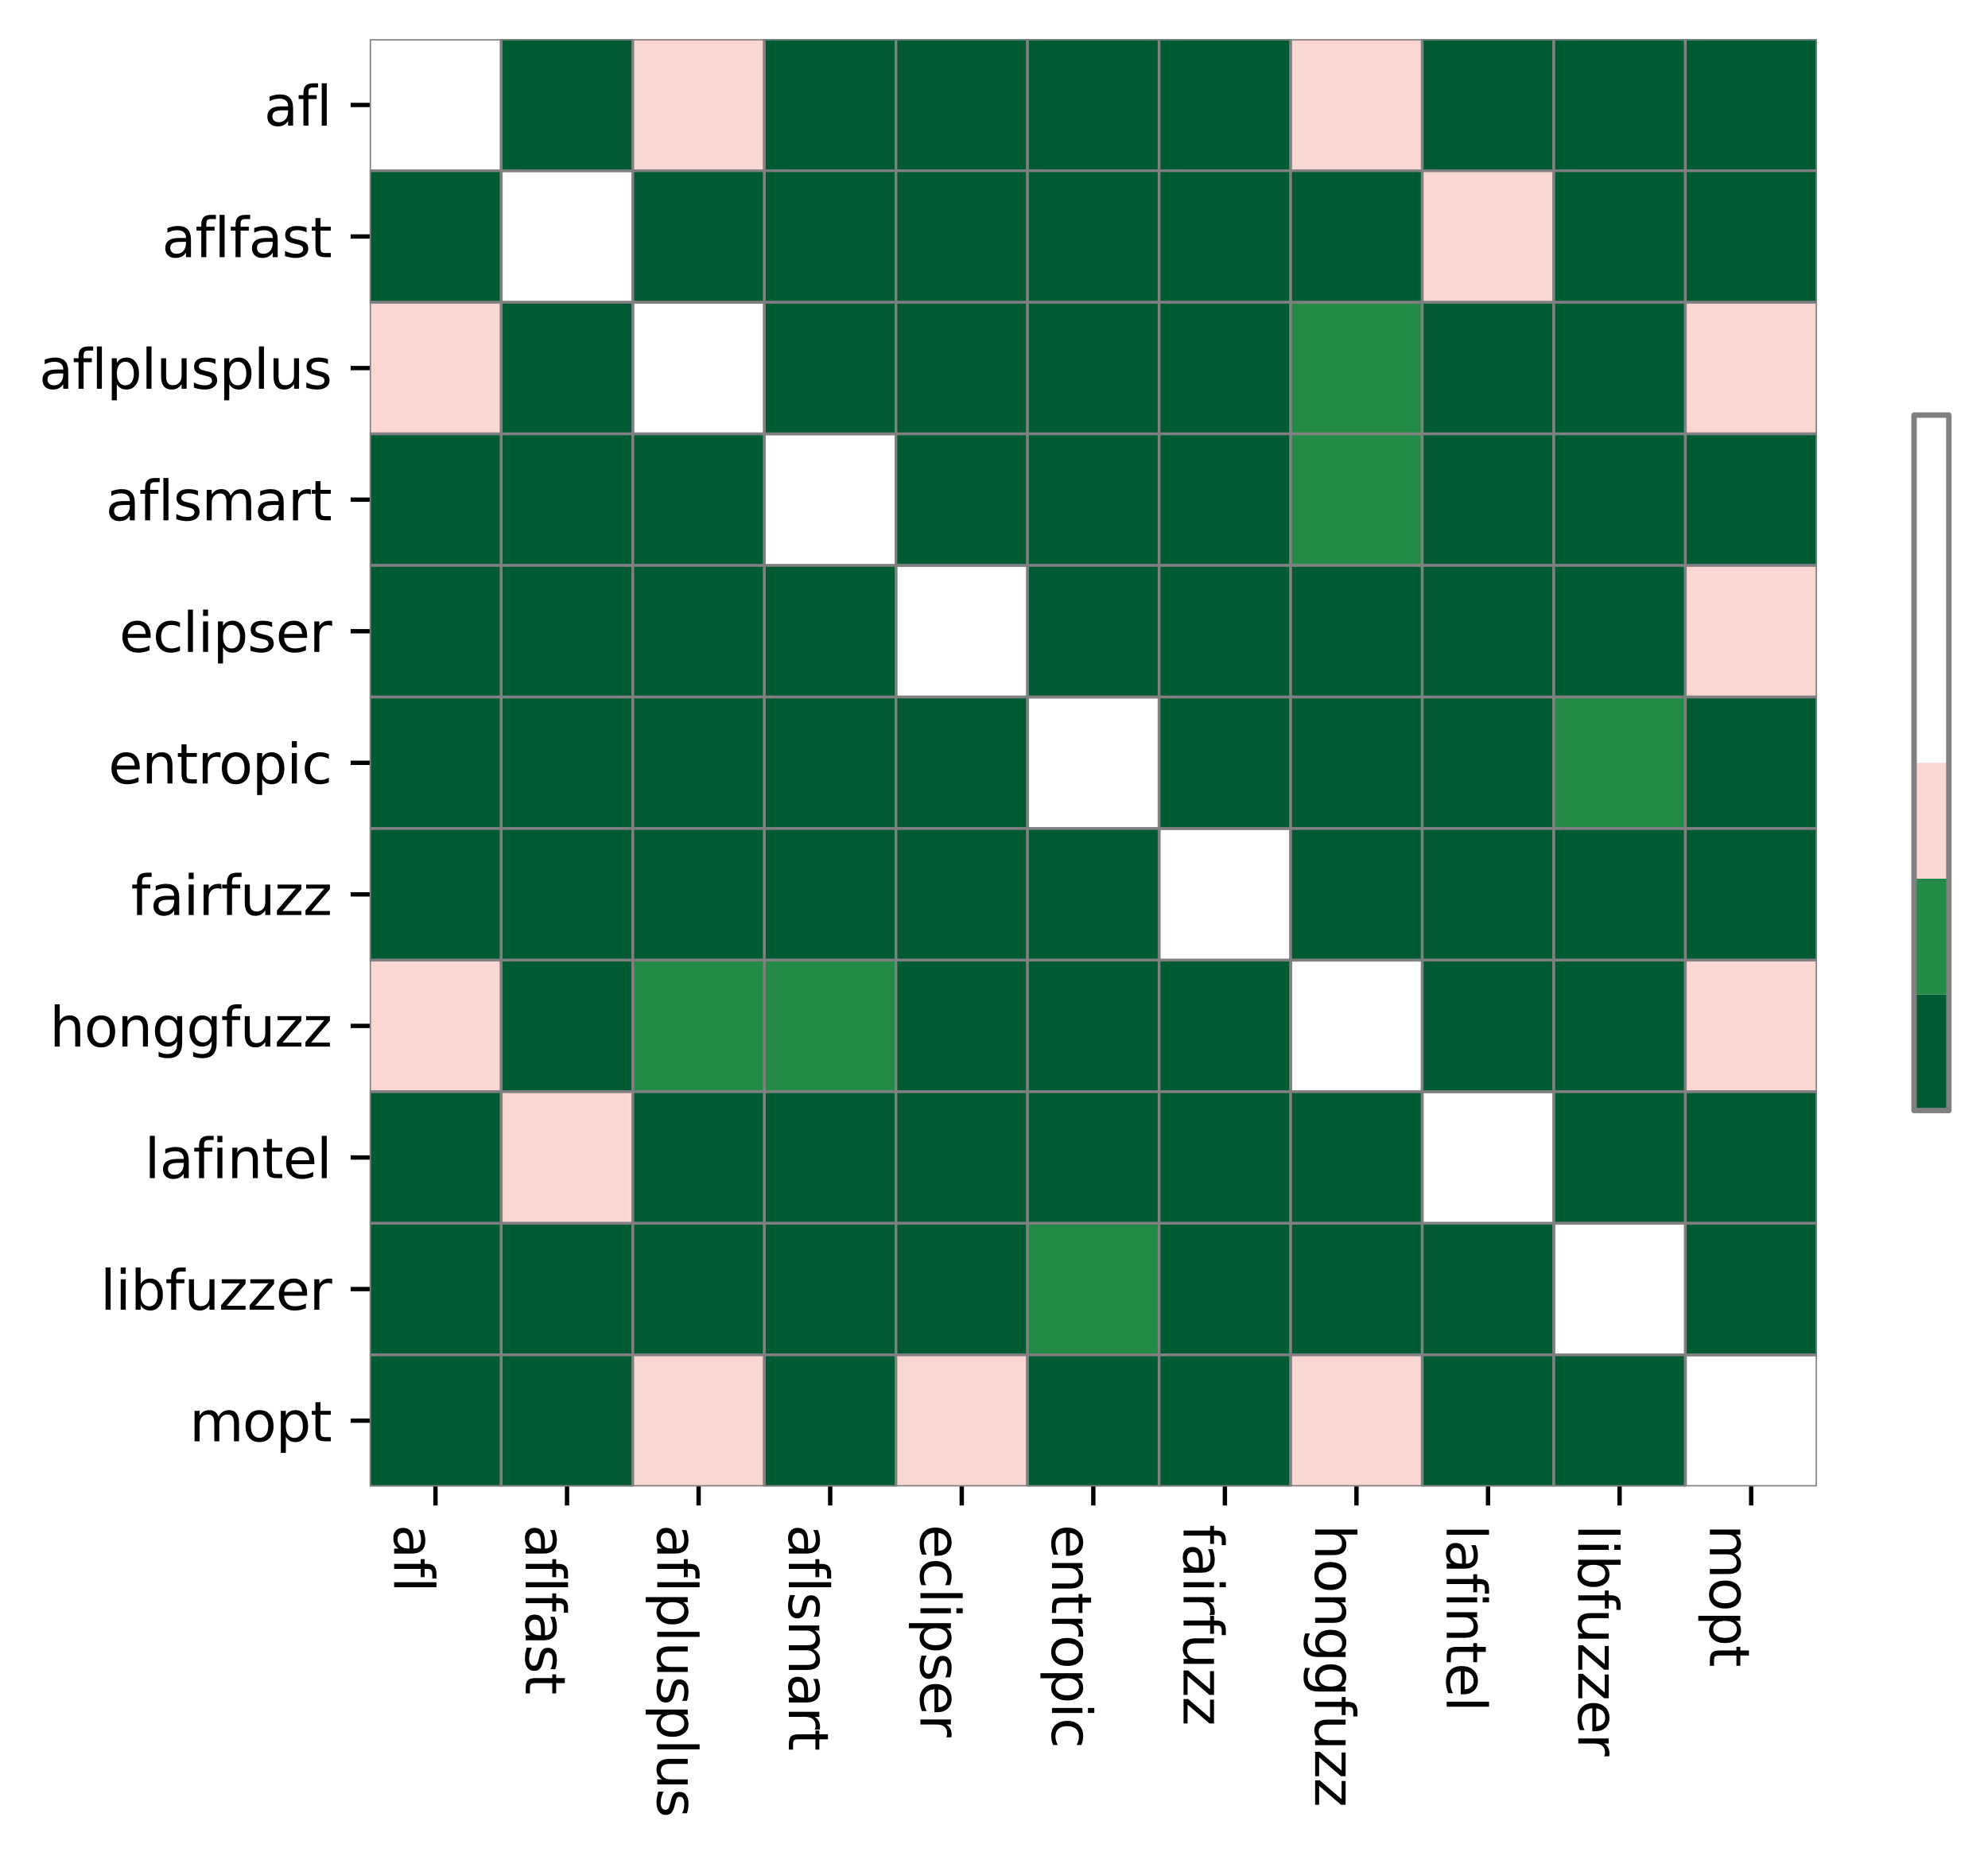 <?xml version="1.0" encoding="utf-8" standalone="no"?>
<!DOCTYPE svg PUBLIC "-//W3C//DTD SVG 1.1//EN"
  "http://www.w3.org/Graphics/SVG/1.1/DTD/svg11.dtd">
<svg xmlns:xlink="http://www.w3.org/1999/xlink" width="365.535pt" height="341.285pt" viewBox="0 0 365.535 341.285" xmlns="http://www.w3.org/2000/svg" version="1.1">
 <defs>
  <style type="text/css">*{stroke-linejoin: round; stroke-linecap: butt}</style>
 </defs>
 <g id="figure_1">
  <g id="patch_1">
   <path d="M 0 341.285 
L 365.535 341.285 
L 365.535 0 
L 0 0 
z
" style="fill: #ffffff"/>
  </g>
  <g id="axes_1">
   <g id="patch_2">
    <path d="M 67.973 273.312 
L 334.085 273.312 
L 334.085 7.2 
L 67.973 7.2 
z
" style="fill: #ffffff"/>
   </g>
   <g id="QuadMesh_1">
    <path d="M 67.973 7.2 
L 92.165 7.2 
L 92.165 31.392 
L 67.973 31.392 
L 67.973 7.2 
" clip-path="url(#pf3ea3425df)" style="fill: none; stroke: #808080; stroke-width: 0.5"/>
    <path d="M 92.165 7.2 
L 116.357 7.2 
L 116.357 31.392 
L 92.165 31.392 
L 92.165 7.2 
" clip-path="url(#pf3ea3425df)" style="fill: #005a32; stroke: #808080; stroke-width: 0.5"/>
    <path d="M 116.357 7.2 
L 140.549 7.2 
L 140.549 31.392 
L 116.357 31.392 
L 116.357 7.2 
" clip-path="url(#pf3ea3425df)" style="fill: #fbd7d4; stroke: #808080; stroke-width: 0.5"/>
    <path d="M 140.549 7.2 
L 164.741 7.2 
L 164.741 31.392 
L 140.549 31.392 
L 140.549 7.2 
" clip-path="url(#pf3ea3425df)" style="fill: #005a32; stroke: #808080; stroke-width: 0.5"/>
    <path d="M 164.741 7.2 
L 188.933 7.2 
L 188.933 31.392 
L 164.741 31.392 
L 164.741 7.2 
" clip-path="url(#pf3ea3425df)" style="fill: #005a32; stroke: #808080; stroke-width: 0.5"/>
    <path d="M 188.933 7.2 
L 213.125 7.2 
L 213.125 31.392 
L 188.933 31.392 
L 188.933 7.2 
" clip-path="url(#pf3ea3425df)" style="fill: #005a32; stroke: #808080; stroke-width: 0.5"/>
    <path d="M 213.125 7.2 
L 237.317 7.2 
L 237.317 31.392 
L 213.125 31.392 
L 213.125 7.2 
" clip-path="url(#pf3ea3425df)" style="fill: #005a32; stroke: #808080; stroke-width: 0.5"/>
    <path d="M 237.317 7.2 
L 261.509 7.2 
L 261.509 31.392 
L 237.317 31.392 
L 237.317 7.2 
" clip-path="url(#pf3ea3425df)" style="fill: #fbd7d4; stroke: #808080; stroke-width: 0.5"/>
    <path d="M 261.509 7.2 
L 285.701 7.2 
L 285.701 31.392 
L 261.509 31.392 
L 261.509 7.2 
" clip-path="url(#pf3ea3425df)" style="fill: #005a32; stroke: #808080; stroke-width: 0.5"/>
    <path d="M 285.701 7.2 
L 309.893 7.2 
L 309.893 31.392 
L 285.701 31.392 
L 285.701 7.2 
" clip-path="url(#pf3ea3425df)" style="fill: #005a32; stroke: #808080; stroke-width: 0.5"/>
    <path d="M 309.893 7.2 
L 334.085 7.2 
L 334.085 31.392 
L 309.893 31.392 
L 309.893 7.2 
" clip-path="url(#pf3ea3425df)" style="fill: #005a32; stroke: #808080; stroke-width: 0.5"/>
    <path d="M 67.973 31.392 
L 92.165 31.392 
L 92.165 55.584 
L 67.973 55.584 
L 67.973 31.392 
" clip-path="url(#pf3ea3425df)" style="fill: #005a32; stroke: #808080; stroke-width: 0.5"/>
    <path d="M 92.165 31.392 
L 116.357 31.392 
L 116.357 55.584 
L 92.165 55.584 
L 92.165 31.392 
" clip-path="url(#pf3ea3425df)" style="fill: none; stroke: #808080; stroke-width: 0.5"/>
    <path d="M 116.357 31.392 
L 140.549 31.392 
L 140.549 55.584 
L 116.357 55.584 
L 116.357 31.392 
" clip-path="url(#pf3ea3425df)" style="fill: #005a32; stroke: #808080; stroke-width: 0.5"/>
    <path d="M 140.549 31.392 
L 164.741 31.392 
L 164.741 55.584 
L 140.549 55.584 
L 140.549 31.392 
" clip-path="url(#pf3ea3425df)" style="fill: #005a32; stroke: #808080; stroke-width: 0.5"/>
    <path d="M 164.741 31.392 
L 188.933 31.392 
L 188.933 55.584 
L 164.741 55.584 
L 164.741 31.392 
" clip-path="url(#pf3ea3425df)" style="fill: #005a32; stroke: #808080; stroke-width: 0.5"/>
    <path d="M 188.933 31.392 
L 213.125 31.392 
L 213.125 55.584 
L 188.933 55.584 
L 188.933 31.392 
" clip-path="url(#pf3ea3425df)" style="fill: #005a32; stroke: #808080; stroke-width: 0.5"/>
    <path d="M 213.125 31.392 
L 237.317 31.392 
L 237.317 55.584 
L 213.125 55.584 
L 213.125 31.392 
" clip-path="url(#pf3ea3425df)" style="fill: #005a32; stroke: #808080; stroke-width: 0.5"/>
    <path d="M 237.317 31.392 
L 261.509 31.392 
L 261.509 55.584 
L 237.317 55.584 
L 237.317 31.392 
" clip-path="url(#pf3ea3425df)" style="fill: #005a32; stroke: #808080; stroke-width: 0.5"/>
    <path d="M 261.509 31.392 
L 285.701 31.392 
L 285.701 55.584 
L 261.509 55.584 
L 261.509 31.392 
" clip-path="url(#pf3ea3425df)" style="fill: #fbd7d4; stroke: #808080; stroke-width: 0.5"/>
    <path d="M 285.701 31.392 
L 309.893 31.392 
L 309.893 55.584 
L 285.701 55.584 
L 285.701 31.392 
" clip-path="url(#pf3ea3425df)" style="fill: #005a32; stroke: #808080; stroke-width: 0.5"/>
    <path d="M 309.893 31.392 
L 334.085 31.392 
L 334.085 55.584 
L 309.893 55.584 
L 309.893 31.392 
" clip-path="url(#pf3ea3425df)" style="fill: #005a32; stroke: #808080; stroke-width: 0.5"/>
    <path d="M 67.973 55.584 
L 92.165 55.584 
L 92.165 79.776 
L 67.973 79.776 
L 67.973 55.584 
" clip-path="url(#pf3ea3425df)" style="fill: #fbd7d4; stroke: #808080; stroke-width: 0.5"/>
    <path d="M 92.165 55.584 
L 116.357 55.584 
L 116.357 79.776 
L 92.165 79.776 
L 92.165 55.584 
" clip-path="url(#pf3ea3425df)" style="fill: #005a32; stroke: #808080; stroke-width: 0.5"/>
    <path d="M 116.357 55.584 
L 140.549 55.584 
L 140.549 79.776 
L 116.357 79.776 
L 116.357 55.584 
" clip-path="url(#pf3ea3425df)" style="fill: none; stroke: #808080; stroke-width: 0.5"/>
    <path d="M 140.549 55.584 
L 164.741 55.584 
L 164.741 79.776 
L 140.549 79.776 
L 140.549 55.584 
" clip-path="url(#pf3ea3425df)" style="fill: #005a32; stroke: #808080; stroke-width: 0.5"/>
    <path d="M 164.741 55.584 
L 188.933 55.584 
L 188.933 79.776 
L 164.741 79.776 
L 164.741 55.584 
" clip-path="url(#pf3ea3425df)" style="fill: #005a32; stroke: #808080; stroke-width: 0.5"/>
    <path d="M 188.933 55.584 
L 213.125 55.584 
L 213.125 79.776 
L 188.933 79.776 
L 188.933 55.584 
" clip-path="url(#pf3ea3425df)" style="fill: #005a32; stroke: #808080; stroke-width: 0.5"/>
    <path d="M 213.125 55.584 
L 237.317 55.584 
L 237.317 79.776 
L 213.125 79.776 
L 213.125 55.584 
" clip-path="url(#pf3ea3425df)" style="fill: #005a32; stroke: #808080; stroke-width: 0.5"/>
    <path d="M 237.317 55.584 
L 261.509 55.584 
L 261.509 79.776 
L 237.317 79.776 
L 237.317 55.584 
" clip-path="url(#pf3ea3425df)" style="fill: #238b45; stroke: #808080; stroke-width: 0.5"/>
    <path d="M 261.509 55.584 
L 285.701 55.584 
L 285.701 79.776 
L 261.509 79.776 
L 261.509 55.584 
" clip-path="url(#pf3ea3425df)" style="fill: #005a32; stroke: #808080; stroke-width: 0.5"/>
    <path d="M 285.701 55.584 
L 309.893 55.584 
L 309.893 79.776 
L 285.701 79.776 
L 285.701 55.584 
" clip-path="url(#pf3ea3425df)" style="fill: #005a32; stroke: #808080; stroke-width: 0.5"/>
    <path d="M 309.893 55.584 
L 334.085 55.584 
L 334.085 79.776 
L 309.893 79.776 
L 309.893 55.584 
" clip-path="url(#pf3ea3425df)" style="fill: #fbd7d4; stroke: #808080; stroke-width: 0.5"/>
    <path d="M 67.973 79.776 
L 92.165 79.776 
L 92.165 103.968 
L 67.973 103.968 
L 67.973 79.776 
" clip-path="url(#pf3ea3425df)" style="fill: #005a32; stroke: #808080; stroke-width: 0.5"/>
    <path d="M 92.165 79.776 
L 116.357 79.776 
L 116.357 103.968 
L 92.165 103.968 
L 92.165 79.776 
" clip-path="url(#pf3ea3425df)" style="fill: #005a32; stroke: #808080; stroke-width: 0.5"/>
    <path d="M 116.357 79.776 
L 140.549 79.776 
L 140.549 103.968 
L 116.357 103.968 
L 116.357 79.776 
" clip-path="url(#pf3ea3425df)" style="fill: #005a32; stroke: #808080; stroke-width: 0.5"/>
    <path d="M 140.549 79.776 
L 164.741 79.776 
L 164.741 103.968 
L 140.549 103.968 
L 140.549 79.776 
" clip-path="url(#pf3ea3425df)" style="fill: none; stroke: #808080; stroke-width: 0.5"/>
    <path d="M 164.741 79.776 
L 188.933 79.776 
L 188.933 103.968 
L 164.741 103.968 
L 164.741 79.776 
" clip-path="url(#pf3ea3425df)" style="fill: #005a32; stroke: #808080; stroke-width: 0.5"/>
    <path d="M 188.933 79.776 
L 213.125 79.776 
L 213.125 103.968 
L 188.933 103.968 
L 188.933 79.776 
" clip-path="url(#pf3ea3425df)" style="fill: #005a32; stroke: #808080; stroke-width: 0.5"/>
    <path d="M 213.125 79.776 
L 237.317 79.776 
L 237.317 103.968 
L 213.125 103.968 
L 213.125 79.776 
" clip-path="url(#pf3ea3425df)" style="fill: #005a32; stroke: #808080; stroke-width: 0.5"/>
    <path d="M 237.317 79.776 
L 261.509 79.776 
L 261.509 103.968 
L 237.317 103.968 
L 237.317 79.776 
" clip-path="url(#pf3ea3425df)" style="fill: #238b45; stroke: #808080; stroke-width: 0.5"/>
    <path d="M 261.509 79.776 
L 285.701 79.776 
L 285.701 103.968 
L 261.509 103.968 
L 261.509 79.776 
" clip-path="url(#pf3ea3425df)" style="fill: #005a32; stroke: #808080; stroke-width: 0.5"/>
    <path d="M 285.701 79.776 
L 309.893 79.776 
L 309.893 103.968 
L 285.701 103.968 
L 285.701 79.776 
" clip-path="url(#pf3ea3425df)" style="fill: #005a32; stroke: #808080; stroke-width: 0.5"/>
    <path d="M 309.893 79.776 
L 334.085 79.776 
L 334.085 103.968 
L 309.893 103.968 
L 309.893 79.776 
" clip-path="url(#pf3ea3425df)" style="fill: #005a32; stroke: #808080; stroke-width: 0.5"/>
    <path d="M 67.973 103.968 
L 92.165 103.968 
L 92.165 128.16 
L 67.973 128.16 
L 67.973 103.968 
" clip-path="url(#pf3ea3425df)" style="fill: #005a32; stroke: #808080; stroke-width: 0.5"/>
    <path d="M 92.165 103.968 
L 116.357 103.968 
L 116.357 128.16 
L 92.165 128.16 
L 92.165 103.968 
" clip-path="url(#pf3ea3425df)" style="fill: #005a32; stroke: #808080; stroke-width: 0.5"/>
    <path d="M 116.357 103.968 
L 140.549 103.968 
L 140.549 128.16 
L 116.357 128.16 
L 116.357 103.968 
" clip-path="url(#pf3ea3425df)" style="fill: #005a32; stroke: #808080; stroke-width: 0.5"/>
    <path d="M 140.549 103.968 
L 164.741 103.968 
L 164.741 128.16 
L 140.549 128.16 
L 140.549 103.968 
" clip-path="url(#pf3ea3425df)" style="fill: #005a32; stroke: #808080; stroke-width: 0.5"/>
    <path d="M 164.741 103.968 
L 188.933 103.968 
L 188.933 128.16 
L 164.741 128.16 
L 164.741 103.968 
" clip-path="url(#pf3ea3425df)" style="fill: none; stroke: #808080; stroke-width: 0.5"/>
    <path d="M 188.933 103.968 
L 213.125 103.968 
L 213.125 128.16 
L 188.933 128.16 
L 188.933 103.968 
" clip-path="url(#pf3ea3425df)" style="fill: #005a32; stroke: #808080; stroke-width: 0.5"/>
    <path d="M 213.125 103.968 
L 237.317 103.968 
L 237.317 128.16 
L 213.125 128.16 
L 213.125 103.968 
" clip-path="url(#pf3ea3425df)" style="fill: #005a32; stroke: #808080; stroke-width: 0.5"/>
    <path d="M 237.317 103.968 
L 261.509 103.968 
L 261.509 128.16 
L 237.317 128.16 
L 237.317 103.968 
" clip-path="url(#pf3ea3425df)" style="fill: #005a32; stroke: #808080; stroke-width: 0.5"/>
    <path d="M 261.509 103.968 
L 285.701 103.968 
L 285.701 128.16 
L 261.509 128.16 
L 261.509 103.968 
" clip-path="url(#pf3ea3425df)" style="fill: #005a32; stroke: #808080; stroke-width: 0.5"/>
    <path d="M 285.701 103.968 
L 309.893 103.968 
L 309.893 128.16 
L 285.701 128.16 
L 285.701 103.968 
" clip-path="url(#pf3ea3425df)" style="fill: #005a32; stroke: #808080; stroke-width: 0.5"/>
    <path d="M 309.893 103.968 
L 334.085 103.968 
L 334.085 128.16 
L 309.893 128.16 
L 309.893 103.968 
" clip-path="url(#pf3ea3425df)" style="fill: #fbd7d4; stroke: #808080; stroke-width: 0.5"/>
    <path d="M 67.973 128.16 
L 92.165 128.16 
L 92.165 152.352 
L 67.973 152.352 
L 67.973 128.16 
" clip-path="url(#pf3ea3425df)" style="fill: #005a32; stroke: #808080; stroke-width: 0.5"/>
    <path d="M 92.165 128.16 
L 116.357 128.16 
L 116.357 152.352 
L 92.165 152.352 
L 92.165 128.16 
" clip-path="url(#pf3ea3425df)" style="fill: #005a32; stroke: #808080; stroke-width: 0.5"/>
    <path d="M 116.357 128.16 
L 140.549 128.16 
L 140.549 152.352 
L 116.357 152.352 
L 116.357 128.16 
" clip-path="url(#pf3ea3425df)" style="fill: #005a32; stroke: #808080; stroke-width: 0.5"/>
    <path d="M 140.549 128.16 
L 164.741 128.16 
L 164.741 152.352 
L 140.549 152.352 
L 140.549 128.16 
" clip-path="url(#pf3ea3425df)" style="fill: #005a32; stroke: #808080; stroke-width: 0.5"/>
    <path d="M 164.741 128.16 
L 188.933 128.16 
L 188.933 152.352 
L 164.741 152.352 
L 164.741 128.16 
" clip-path="url(#pf3ea3425df)" style="fill: #005a32; stroke: #808080; stroke-width: 0.5"/>
    <path d="M 188.933 128.16 
L 213.125 128.16 
L 213.125 152.352 
L 188.933 152.352 
L 188.933 128.16 
" clip-path="url(#pf3ea3425df)" style="fill: none; stroke: #808080; stroke-width: 0.5"/>
    <path d="M 213.125 128.16 
L 237.317 128.16 
L 237.317 152.352 
L 213.125 152.352 
L 213.125 128.16 
" clip-path="url(#pf3ea3425df)" style="fill: #005a32; stroke: #808080; stroke-width: 0.5"/>
    <path d="M 237.317 128.16 
L 261.509 128.16 
L 261.509 152.352 
L 237.317 152.352 
L 237.317 128.16 
" clip-path="url(#pf3ea3425df)" style="fill: #005a32; stroke: #808080; stroke-width: 0.5"/>
    <path d="M 261.509 128.16 
L 285.701 128.16 
L 285.701 152.352 
L 261.509 152.352 
L 261.509 128.16 
" clip-path="url(#pf3ea3425df)" style="fill: #005a32; stroke: #808080; stroke-width: 0.5"/>
    <path d="M 285.701 128.16 
L 309.893 128.16 
L 309.893 152.352 
L 285.701 152.352 
L 285.701 128.16 
" clip-path="url(#pf3ea3425df)" style="fill: #238b45; stroke: #808080; stroke-width: 0.5"/>
    <path d="M 309.893 128.16 
L 334.085 128.16 
L 334.085 152.352 
L 309.893 152.352 
L 309.893 128.16 
" clip-path="url(#pf3ea3425df)" style="fill: #005a32; stroke: #808080; stroke-width: 0.5"/>
    <path d="M 67.973 152.352 
L 92.165 152.352 
L 92.165 176.544 
L 67.973 176.544 
L 67.973 152.352 
" clip-path="url(#pf3ea3425df)" style="fill: #005a32; stroke: #808080; stroke-width: 0.5"/>
    <path d="M 92.165 152.352 
L 116.357 152.352 
L 116.357 176.544 
L 92.165 176.544 
L 92.165 152.352 
" clip-path="url(#pf3ea3425df)" style="fill: #005a32; stroke: #808080; stroke-width: 0.5"/>
    <path d="M 116.357 152.352 
L 140.549 152.352 
L 140.549 176.544 
L 116.357 176.544 
L 116.357 152.352 
" clip-path="url(#pf3ea3425df)" style="fill: #005a32; stroke: #808080; stroke-width: 0.5"/>
    <path d="M 140.549 152.352 
L 164.741 152.352 
L 164.741 176.544 
L 140.549 176.544 
L 140.549 152.352 
" clip-path="url(#pf3ea3425df)" style="fill: #005a32; stroke: #808080; stroke-width: 0.5"/>
    <path d="M 164.741 152.352 
L 188.933 152.352 
L 188.933 176.544 
L 164.741 176.544 
L 164.741 152.352 
" clip-path="url(#pf3ea3425df)" style="fill: #005a32; stroke: #808080; stroke-width: 0.5"/>
    <path d="M 188.933 152.352 
L 213.125 152.352 
L 213.125 176.544 
L 188.933 176.544 
L 188.933 152.352 
" clip-path="url(#pf3ea3425df)" style="fill: #005a32; stroke: #808080; stroke-width: 0.5"/>
    <path d="M 213.125 152.352 
L 237.317 152.352 
L 237.317 176.544 
L 213.125 176.544 
L 213.125 152.352 
" clip-path="url(#pf3ea3425df)" style="fill: none; stroke: #808080; stroke-width: 0.5"/>
    <path d="M 237.317 152.352 
L 261.509 152.352 
L 261.509 176.544 
L 237.317 176.544 
L 237.317 152.352 
" clip-path="url(#pf3ea3425df)" style="fill: #005a32; stroke: #808080; stroke-width: 0.5"/>
    <path d="M 261.509 152.352 
L 285.701 152.352 
L 285.701 176.544 
L 261.509 176.544 
L 261.509 152.352 
" clip-path="url(#pf3ea3425df)" style="fill: #005a32; stroke: #808080; stroke-width: 0.5"/>
    <path d="M 285.701 152.352 
L 309.893 152.352 
L 309.893 176.544 
L 285.701 176.544 
L 285.701 152.352 
" clip-path="url(#pf3ea3425df)" style="fill: #005a32; stroke: #808080; stroke-width: 0.5"/>
    <path d="M 309.893 152.352 
L 334.085 152.352 
L 334.085 176.544 
L 309.893 176.544 
L 309.893 152.352 
" clip-path="url(#pf3ea3425df)" style="fill: #005a32; stroke: #808080; stroke-width: 0.5"/>
    <path d="M 67.973 176.544 
L 92.165 176.544 
L 92.165 200.736 
L 67.973 200.736 
L 67.973 176.544 
" clip-path="url(#pf3ea3425df)" style="fill: #fbd7d4; stroke: #808080; stroke-width: 0.5"/>
    <path d="M 92.165 176.544 
L 116.357 176.544 
L 116.357 200.736 
L 92.165 200.736 
L 92.165 176.544 
" clip-path="url(#pf3ea3425df)" style="fill: #005a32; stroke: #808080; stroke-width: 0.5"/>
    <path d="M 116.357 176.544 
L 140.549 176.544 
L 140.549 200.736 
L 116.357 200.736 
L 116.357 176.544 
" clip-path="url(#pf3ea3425df)" style="fill: #238b45; stroke: #808080; stroke-width: 0.5"/>
    <path d="M 140.549 176.544 
L 164.741 176.544 
L 164.741 200.736 
L 140.549 200.736 
L 140.549 176.544 
" clip-path="url(#pf3ea3425df)" style="fill: #238b45; stroke: #808080; stroke-width: 0.5"/>
    <path d="M 164.741 176.544 
L 188.933 176.544 
L 188.933 200.736 
L 164.741 200.736 
L 164.741 176.544 
" clip-path="url(#pf3ea3425df)" style="fill: #005a32; stroke: #808080; stroke-width: 0.5"/>
    <path d="M 188.933 176.544 
L 213.125 176.544 
L 213.125 200.736 
L 188.933 200.736 
L 188.933 176.544 
" clip-path="url(#pf3ea3425df)" style="fill: #005a32; stroke: #808080; stroke-width: 0.5"/>
    <path d="M 213.125 176.544 
L 237.317 176.544 
L 237.317 200.736 
L 213.125 200.736 
L 213.125 176.544 
" clip-path="url(#pf3ea3425df)" style="fill: #005a32; stroke: #808080; stroke-width: 0.5"/>
    <path d="M 237.317 176.544 
L 261.509 176.544 
L 261.509 200.736 
L 237.317 200.736 
L 237.317 176.544 
" clip-path="url(#pf3ea3425df)" style="fill: none; stroke: #808080; stroke-width: 0.5"/>
    <path d="M 261.509 176.544 
L 285.701 176.544 
L 285.701 200.736 
L 261.509 200.736 
L 261.509 176.544 
" clip-path="url(#pf3ea3425df)" style="fill: #005a32; stroke: #808080; stroke-width: 0.5"/>
    <path d="M 285.701 176.544 
L 309.893 176.544 
L 309.893 200.736 
L 285.701 200.736 
L 285.701 176.544 
" clip-path="url(#pf3ea3425df)" style="fill: #005a32; stroke: #808080; stroke-width: 0.5"/>
    <path d="M 309.893 176.544 
L 334.085 176.544 
L 334.085 200.736 
L 309.893 200.736 
L 309.893 176.544 
" clip-path="url(#pf3ea3425df)" style="fill: #fbd7d4; stroke: #808080; stroke-width: 0.5"/>
    <path d="M 67.973 200.736 
L 92.165 200.736 
L 92.165 224.928 
L 67.973 224.928 
L 67.973 200.736 
" clip-path="url(#pf3ea3425df)" style="fill: #005a32; stroke: #808080; stroke-width: 0.5"/>
    <path d="M 92.165 200.736 
L 116.357 200.736 
L 116.357 224.928 
L 92.165 224.928 
L 92.165 200.736 
" clip-path="url(#pf3ea3425df)" style="fill: #fbd7d4; stroke: #808080; stroke-width: 0.5"/>
    <path d="M 116.357 200.736 
L 140.549 200.736 
L 140.549 224.928 
L 116.357 224.928 
L 116.357 200.736 
" clip-path="url(#pf3ea3425df)" style="fill: #005a32; stroke: #808080; stroke-width: 0.5"/>
    <path d="M 140.549 200.736 
L 164.741 200.736 
L 164.741 224.928 
L 140.549 224.928 
L 140.549 200.736 
" clip-path="url(#pf3ea3425df)" style="fill: #005a32; stroke: #808080; stroke-width: 0.5"/>
    <path d="M 164.741 200.736 
L 188.933 200.736 
L 188.933 224.928 
L 164.741 224.928 
L 164.741 200.736 
" clip-path="url(#pf3ea3425df)" style="fill: #005a32; stroke: #808080; stroke-width: 0.5"/>
    <path d="M 188.933 200.736 
L 213.125 200.736 
L 213.125 224.928 
L 188.933 224.928 
L 188.933 200.736 
" clip-path="url(#pf3ea3425df)" style="fill: #005a32; stroke: #808080; stroke-width: 0.5"/>
    <path d="M 213.125 200.736 
L 237.317 200.736 
L 237.317 224.928 
L 213.125 224.928 
L 213.125 200.736 
" clip-path="url(#pf3ea3425df)" style="fill: #005a32; stroke: #808080; stroke-width: 0.5"/>
    <path d="M 237.317 200.736 
L 261.509 200.736 
L 261.509 224.928 
L 237.317 224.928 
L 237.317 200.736 
" clip-path="url(#pf3ea3425df)" style="fill: #005a32; stroke: #808080; stroke-width: 0.5"/>
    <path d="M 261.509 200.736 
L 285.701 200.736 
L 285.701 224.928 
L 261.509 224.928 
L 261.509 200.736 
" clip-path="url(#pf3ea3425df)" style="fill: none; stroke: #808080; stroke-width: 0.5"/>
    <path d="M 285.701 200.736 
L 309.893 200.736 
L 309.893 224.928 
L 285.701 224.928 
L 285.701 200.736 
" clip-path="url(#pf3ea3425df)" style="fill: #005a32; stroke: #808080; stroke-width: 0.5"/>
    <path d="M 309.893 200.736 
L 334.085 200.736 
L 334.085 224.928 
L 309.893 224.928 
L 309.893 200.736 
" clip-path="url(#pf3ea3425df)" style="fill: #005a32; stroke: #808080; stroke-width: 0.5"/>
    <path d="M 67.973 224.928 
L 92.165 224.928 
L 92.165 249.12 
L 67.973 249.12 
L 67.973 224.928 
" clip-path="url(#pf3ea3425df)" style="fill: #005a32; stroke: #808080; stroke-width: 0.5"/>
    <path d="M 92.165 224.928 
L 116.357 224.928 
L 116.357 249.12 
L 92.165 249.12 
L 92.165 224.928 
" clip-path="url(#pf3ea3425df)" style="fill: #005a32; stroke: #808080; stroke-width: 0.5"/>
    <path d="M 116.357 224.928 
L 140.549 224.928 
L 140.549 249.12 
L 116.357 249.12 
L 116.357 224.928 
" clip-path="url(#pf3ea3425df)" style="fill: #005a32; stroke: #808080; stroke-width: 0.5"/>
    <path d="M 140.549 224.928 
L 164.741 224.928 
L 164.741 249.12 
L 140.549 249.12 
L 140.549 224.928 
" clip-path="url(#pf3ea3425df)" style="fill: #005a32; stroke: #808080; stroke-width: 0.5"/>
    <path d="M 164.741 224.928 
L 188.933 224.928 
L 188.933 249.12 
L 164.741 249.12 
L 164.741 224.928 
" clip-path="url(#pf3ea3425df)" style="fill: #005a32; stroke: #808080; stroke-width: 0.5"/>
    <path d="M 188.933 224.928 
L 213.125 224.928 
L 213.125 249.12 
L 188.933 249.12 
L 188.933 224.928 
" clip-path="url(#pf3ea3425df)" style="fill: #238b45; stroke: #808080; stroke-width: 0.5"/>
    <path d="M 213.125 224.928 
L 237.317 224.928 
L 237.317 249.12 
L 213.125 249.12 
L 213.125 224.928 
" clip-path="url(#pf3ea3425df)" style="fill: #005a32; stroke: #808080; stroke-width: 0.5"/>
    <path d="M 237.317 224.928 
L 261.509 224.928 
L 261.509 249.12 
L 237.317 249.12 
L 237.317 224.928 
" clip-path="url(#pf3ea3425df)" style="fill: #005a32; stroke: #808080; stroke-width: 0.5"/>
    <path d="M 261.509 224.928 
L 285.701 224.928 
L 285.701 249.12 
L 261.509 249.12 
L 261.509 224.928 
" clip-path="url(#pf3ea3425df)" style="fill: #005a32; stroke: #808080; stroke-width: 0.5"/>
    <path d="M 285.701 224.928 
L 309.893 224.928 
L 309.893 249.12 
L 285.701 249.12 
L 285.701 224.928 
" clip-path="url(#pf3ea3425df)" style="fill: none; stroke: #808080; stroke-width: 0.5"/>
    <path d="M 309.893 224.928 
L 334.085 224.928 
L 334.085 249.12 
L 309.893 249.12 
L 309.893 224.928 
" clip-path="url(#pf3ea3425df)" style="fill: #005a32; stroke: #808080; stroke-width: 0.5"/>
    <path d="M 67.973 249.12 
L 92.165 249.12 
L 92.165 273.312 
L 67.973 273.312 
L 67.973 249.12 
" clip-path="url(#pf3ea3425df)" style="fill: #005a32; stroke: #808080; stroke-width: 0.5"/>
    <path d="M 92.165 249.12 
L 116.357 249.12 
L 116.357 273.312 
L 92.165 273.312 
L 92.165 249.12 
" clip-path="url(#pf3ea3425df)" style="fill: #005a32; stroke: #808080; stroke-width: 0.5"/>
    <path d="M 116.357 249.12 
L 140.549 249.12 
L 140.549 273.312 
L 116.357 273.312 
L 116.357 249.12 
" clip-path="url(#pf3ea3425df)" style="fill: #fbd7d4; stroke: #808080; stroke-width: 0.5"/>
    <path d="M 140.549 249.12 
L 164.741 249.12 
L 164.741 273.312 
L 140.549 273.312 
L 140.549 249.12 
" clip-path="url(#pf3ea3425df)" style="fill: #005a32; stroke: #808080; stroke-width: 0.5"/>
    <path d="M 164.741 249.12 
L 188.933 249.12 
L 188.933 273.312 
L 164.741 273.312 
L 164.741 249.12 
" clip-path="url(#pf3ea3425df)" style="fill: #fbd7d4; stroke: #808080; stroke-width: 0.5"/>
    <path d="M 188.933 249.12 
L 213.125 249.12 
L 213.125 273.312 
L 188.933 273.312 
L 188.933 249.12 
" clip-path="url(#pf3ea3425df)" style="fill: #005a32; stroke: #808080; stroke-width: 0.5"/>
    <path d="M 213.125 249.12 
L 237.317 249.12 
L 237.317 273.312 
L 213.125 273.312 
L 213.125 249.12 
" clip-path="url(#pf3ea3425df)" style="fill: #005a32; stroke: #808080; stroke-width: 0.5"/>
    <path d="M 237.317 249.12 
L 261.509 249.12 
L 261.509 273.312 
L 237.317 273.312 
L 237.317 249.12 
" clip-path="url(#pf3ea3425df)" style="fill: #fbd7d4; stroke: #808080; stroke-width: 0.5"/>
    <path d="M 261.509 249.12 
L 285.701 249.12 
L 285.701 273.312 
L 261.509 273.312 
L 261.509 249.12 
" clip-path="url(#pf3ea3425df)" style="fill: #005a32; stroke: #808080; stroke-width: 0.5"/>
    <path d="M 285.701 249.12 
L 309.893 249.12 
L 309.893 273.312 
L 285.701 273.312 
L 285.701 249.12 
" clip-path="url(#pf3ea3425df)" style="fill: #005a32; stroke: #808080; stroke-width: 0.5"/>
    <path d="M 309.893 249.12 
L 334.085 249.12 
L 334.085 273.312 
L 309.893 273.312 
L 309.893 249.12 
" clip-path="url(#pf3ea3425df)" style="fill: none; stroke: #808080; stroke-width: 0.5"/>
   </g>
   <g id="matplotlib.axis_1">
    <g id="xtick_1">
     <g id="line2d_1">
      <defs>
       <path id="md4cbccb5e1" d="M 0 0 
L 0 3.5 
" style="stroke: #000000; stroke-width: 0.8"/>
      </defs>
      <g>
       <use xlink:href="#md4cbccb5e1" x="80.069" y="273.312" style="stroke: #000000; stroke-width: 0.8"/>
      </g>
     </g>
     <g id="text_1">
      <!-- afl -->
      <g transform="translate(72.471 280.312)rotate(-270)scale(0.1 -0.1)">
       <defs>
        <path id="DejaVuSans-61" d="M 2194 1759 
Q 1497 1759 1228 1600 
Q 959 1441 959 1056 
Q 959 750 1161 570 
Q 1363 391 1709 391 
Q 2188 391 2477 730 
Q 2766 1069 2766 1631 
L 2766 1759 
L 2194 1759 
z
M 3341 1997 
L 3341 0 
L 2766 0 
L 2766 531 
Q 2569 213 2275 61 
Q 1981 -91 1556 -91 
Q 1019 -91 701 211 
Q 384 513 384 1019 
Q 384 1609 779 1909 
Q 1175 2209 1959 2209 
L 2766 2209 
L 2766 2266 
Q 2766 2663 2505 2880 
Q 2244 3097 1772 3097 
Q 1472 3097 1187 3025 
Q 903 2953 641 2809 
L 641 3341 
Q 956 3463 1253 3523 
Q 1550 3584 1831 3584 
Q 2591 3584 2966 3190 
Q 3341 2797 3341 1997 
z
" transform="scale(0.016)"/>
        <path id="DejaVuSans-66" d="M 2375 4863 
L 2375 4384 
L 1825 4384 
Q 1516 4384 1395 4259 
Q 1275 4134 1275 3809 
L 1275 3500 
L 2222 3500 
L 2222 3053 
L 1275 3053 
L 1275 0 
L 697 0 
L 697 3053 
L 147 3053 
L 147 3500 
L 697 3500 
L 697 3744 
Q 697 4328 969 4595 
Q 1241 4863 1831 4863 
L 2375 4863 
z
" transform="scale(0.016)"/>
        <path id="DejaVuSans-6c" d="M 603 4863 
L 1178 4863 
L 1178 0 
L 603 0 
L 603 4863 
z
" transform="scale(0.016)"/>
       </defs>
       <use xlink:href="#DejaVuSans-61"/>
       <use xlink:href="#DejaVuSans-66" x="61.279"/>
       <use xlink:href="#DejaVuSans-6c" x="96.484"/>
      </g>
     </g>
    </g>
    <g id="xtick_2">
     <g id="line2d_2">
      <g>
       <use xlink:href="#md4cbccb5e1" x="104.261" y="273.312" style="stroke: #000000; stroke-width: 0.8"/>
      </g>
     </g>
     <g id="text_2">
      <!-- aflfast -->
      <g transform="translate(96.663 280.312)rotate(-270)scale(0.1 -0.1)">
       <defs>
        <path id="DejaVuSans-73" d="M 2834 3397 
L 2834 2853 
Q 2591 2978 2328 3040 
Q 2066 3103 1784 3103 
Q 1356 3103 1142 2972 
Q 928 2841 928 2578 
Q 928 2378 1081 2264 
Q 1234 2150 1697 2047 
L 1894 2003 
Q 2506 1872 2764 1633 
Q 3022 1394 3022 966 
Q 3022 478 2636 193 
Q 2250 -91 1575 -91 
Q 1294 -91 989 -36 
Q 684 19 347 128 
L 347 722 
Q 666 556 975 473 
Q 1284 391 1588 391 
Q 1994 391 2212 530 
Q 2431 669 2431 922 
Q 2431 1156 2273 1281 
Q 2116 1406 1581 1522 
L 1381 1569 
Q 847 1681 609 1914 
Q 372 2147 372 2553 
Q 372 3047 722 3315 
Q 1072 3584 1716 3584 
Q 2034 3584 2315 3537 
Q 2597 3491 2834 3397 
z
" transform="scale(0.016)"/>
        <path id="DejaVuSans-74" d="M 1172 4494 
L 1172 3500 
L 2356 3500 
L 2356 3053 
L 1172 3053 
L 1172 1153 
Q 1172 725 1289 603 
Q 1406 481 1766 481 
L 2356 481 
L 2356 0 
L 1766 0 
Q 1100 0 847 248 
Q 594 497 594 1153 
L 594 3053 
L 172 3053 
L 172 3500 
L 594 3500 
L 594 4494 
L 1172 4494 
z
" transform="scale(0.016)"/>
       </defs>
       <use xlink:href="#DejaVuSans-61"/>
       <use xlink:href="#DejaVuSans-66" x="61.279"/>
       <use xlink:href="#DejaVuSans-6c" x="96.484"/>
       <use xlink:href="#DejaVuSans-66" x="124.268"/>
       <use xlink:href="#DejaVuSans-61" x="159.473"/>
       <use xlink:href="#DejaVuSans-73" x="220.752"/>
       <use xlink:href="#DejaVuSans-74" x="272.852"/>
      </g>
     </g>
    </g>
    <g id="xtick_3">
     <g id="line2d_3">
      <g>
       <use xlink:href="#md4cbccb5e1" x="128.453" y="273.312" style="stroke: #000000; stroke-width: 0.8"/>
      </g>
     </g>
     <g id="text_3">
      <!-- aflplusplus -->
      <g transform="translate(120.855 280.312)rotate(-270)scale(0.1 -0.1)">
       <defs>
        <path id="DejaVuSans-70" d="M 1159 525 
L 1159 -1331 
L 581 -1331 
L 581 3500 
L 1159 3500 
L 1159 2969 
Q 1341 3281 1617 3432 
Q 1894 3584 2278 3584 
Q 2916 3584 3314 3078 
Q 3713 2572 3713 1747 
Q 3713 922 3314 415 
Q 2916 -91 2278 -91 
Q 1894 -91 1617 61 
Q 1341 213 1159 525 
z
M 3116 1747 
Q 3116 2381 2855 2742 
Q 2594 3103 2138 3103 
Q 1681 3103 1420 2742 
Q 1159 2381 1159 1747 
Q 1159 1113 1420 752 
Q 1681 391 2138 391 
Q 2594 391 2855 752 
Q 3116 1113 3116 1747 
z
" transform="scale(0.016)"/>
        <path id="DejaVuSans-75" d="M 544 1381 
L 544 3500 
L 1119 3500 
L 1119 1403 
Q 1119 906 1312 657 
Q 1506 409 1894 409 
Q 2359 409 2629 706 
Q 2900 1003 2900 1516 
L 2900 3500 
L 3475 3500 
L 3475 0 
L 2900 0 
L 2900 538 
Q 2691 219 2414 64 
Q 2138 -91 1772 -91 
Q 1169 -91 856 284 
Q 544 659 544 1381 
z
M 1991 3584 
L 1991 3584 
z
" transform="scale(0.016)"/>
       </defs>
       <use xlink:href="#DejaVuSans-61"/>
       <use xlink:href="#DejaVuSans-66" x="61.279"/>
       <use xlink:href="#DejaVuSans-6c" x="96.484"/>
       <use xlink:href="#DejaVuSans-70" x="124.268"/>
       <use xlink:href="#DejaVuSans-6c" x="187.744"/>
       <use xlink:href="#DejaVuSans-75" x="215.527"/>
       <use xlink:href="#DejaVuSans-73" x="278.906"/>
       <use xlink:href="#DejaVuSans-70" x="331.006"/>
       <use xlink:href="#DejaVuSans-6c" x="394.482"/>
       <use xlink:href="#DejaVuSans-75" x="422.266"/>
       <use xlink:href="#DejaVuSans-73" x="485.645"/>
      </g>
     </g>
    </g>
    <g id="xtick_4">
     <g id="line2d_4">
      <g>
       <use xlink:href="#md4cbccb5e1" x="152.645" y="273.312" style="stroke: #000000; stroke-width: 0.8"/>
      </g>
     </g>
     <g id="text_4">
      <!-- aflsmart -->
      <g transform="translate(145.047 280.312)rotate(-270)scale(0.1 -0.1)">
       <defs>
        <path id="DejaVuSans-6d" d="M 3328 2828 
Q 3544 3216 3844 3400 
Q 4144 3584 4550 3584 
Q 5097 3584 5394 3201 
Q 5691 2819 5691 2113 
L 5691 0 
L 5113 0 
L 5113 2094 
Q 5113 2597 4934 2840 
Q 4756 3084 4391 3084 
Q 3944 3084 3684 2787 
Q 3425 2491 3425 1978 
L 3425 0 
L 2847 0 
L 2847 2094 
Q 2847 2600 2669 2842 
Q 2491 3084 2119 3084 
Q 1678 3084 1418 2786 
Q 1159 2488 1159 1978 
L 1159 0 
L 581 0 
L 581 3500 
L 1159 3500 
L 1159 2956 
Q 1356 3278 1631 3431 
Q 1906 3584 2284 3584 
Q 2666 3584 2933 3390 
Q 3200 3197 3328 2828 
z
" transform="scale(0.016)"/>
        <path id="DejaVuSans-72" d="M 2631 2963 
Q 2534 3019 2420 3045 
Q 2306 3072 2169 3072 
Q 1681 3072 1420 2755 
Q 1159 2438 1159 1844 
L 1159 0 
L 581 0 
L 581 3500 
L 1159 3500 
L 1159 2956 
Q 1341 3275 1631 3429 
Q 1922 3584 2338 3584 
Q 2397 3584 2469 3576 
Q 2541 3569 2628 3553 
L 2631 2963 
z
" transform="scale(0.016)"/>
       </defs>
       <use xlink:href="#DejaVuSans-61"/>
       <use xlink:href="#DejaVuSans-66" x="61.279"/>
       <use xlink:href="#DejaVuSans-6c" x="96.484"/>
       <use xlink:href="#DejaVuSans-73" x="124.268"/>
       <use xlink:href="#DejaVuSans-6d" x="176.367"/>
       <use xlink:href="#DejaVuSans-61" x="273.779"/>
       <use xlink:href="#DejaVuSans-72" x="335.059"/>
       <use xlink:href="#DejaVuSans-74" x="376.172"/>
      </g>
     </g>
    </g>
    <g id="xtick_5">
     <g id="line2d_5">
      <g>
       <use xlink:href="#md4cbccb5e1" x="176.837" y="273.312" style="stroke: #000000; stroke-width: 0.8"/>
      </g>
     </g>
     <g id="text_5">
      <!-- eclipser -->
      <g transform="translate(169.239 280.312)rotate(-270)scale(0.1 -0.1)">
       <defs>
        <path id="DejaVuSans-65" d="M 3597 1894 
L 3597 1613 
L 953 1613 
Q 991 1019 1311 708 
Q 1631 397 2203 397 
Q 2534 397 2845 478 
Q 3156 559 3463 722 
L 3463 178 
Q 3153 47 2828 -22 
Q 2503 -91 2169 -91 
Q 1331 -91 842 396 
Q 353 884 353 1716 
Q 353 2575 817 3079 
Q 1281 3584 2069 3584 
Q 2775 3584 3186 3129 
Q 3597 2675 3597 1894 
z
M 3022 2063 
Q 3016 2534 2758 2815 
Q 2500 3097 2075 3097 
Q 1594 3097 1305 2825 
Q 1016 2553 972 2059 
L 3022 2063 
z
" transform="scale(0.016)"/>
        <path id="DejaVuSans-63" d="M 3122 3366 
L 3122 2828 
Q 2878 2963 2633 3030 
Q 2388 3097 2138 3097 
Q 1578 3097 1268 2742 
Q 959 2388 959 1747 
Q 959 1106 1268 751 
Q 1578 397 2138 397 
Q 2388 397 2633 464 
Q 2878 531 3122 666 
L 3122 134 
Q 2881 22 2623 -34 
Q 2366 -91 2075 -91 
Q 1284 -91 818 406 
Q 353 903 353 1747 
Q 353 2603 823 3093 
Q 1294 3584 2113 3584 
Q 2378 3584 2631 3529 
Q 2884 3475 3122 3366 
z
" transform="scale(0.016)"/>
        <path id="DejaVuSans-69" d="M 603 3500 
L 1178 3500 
L 1178 0 
L 603 0 
L 603 3500 
z
M 603 4863 
L 1178 4863 
L 1178 4134 
L 603 4134 
L 603 4863 
z
" transform="scale(0.016)"/>
       </defs>
       <use xlink:href="#DejaVuSans-65"/>
       <use xlink:href="#DejaVuSans-63" x="61.523"/>
       <use xlink:href="#DejaVuSans-6c" x="116.504"/>
       <use xlink:href="#DejaVuSans-69" x="144.287"/>
       <use xlink:href="#DejaVuSans-70" x="172.07"/>
       <use xlink:href="#DejaVuSans-73" x="235.547"/>
       <use xlink:href="#DejaVuSans-65" x="287.646"/>
       <use xlink:href="#DejaVuSans-72" x="349.17"/>
      </g>
     </g>
    </g>
    <g id="xtick_6">
     <g id="line2d_6">
      <g>
       <use xlink:href="#md4cbccb5e1" x="201.029" y="273.312" style="stroke: #000000; stroke-width: 0.8"/>
      </g>
     </g>
     <g id="text_6">
      <!-- entropic -->
      <g transform="translate(193.431 280.312)rotate(-270)scale(0.1 -0.1)">
       <defs>
        <path id="DejaVuSans-6e" d="M 3513 2113 
L 3513 0 
L 2938 0 
L 2938 2094 
Q 2938 2591 2744 2837 
Q 2550 3084 2163 3084 
Q 1697 3084 1428 2787 
Q 1159 2491 1159 1978 
L 1159 0 
L 581 0 
L 581 3500 
L 1159 3500 
L 1159 2956 
Q 1366 3272 1645 3428 
Q 1925 3584 2291 3584 
Q 2894 3584 3203 3211 
Q 3513 2838 3513 2113 
z
" transform="scale(0.016)"/>
        <path id="DejaVuSans-6f" d="M 1959 3097 
Q 1497 3097 1228 2736 
Q 959 2375 959 1747 
Q 959 1119 1226 758 
Q 1494 397 1959 397 
Q 2419 397 2687 759 
Q 2956 1122 2956 1747 
Q 2956 2369 2687 2733 
Q 2419 3097 1959 3097 
z
M 1959 3584 
Q 2709 3584 3137 3096 
Q 3566 2609 3566 1747 
Q 3566 888 3137 398 
Q 2709 -91 1959 -91 
Q 1206 -91 779 398 
Q 353 888 353 1747 
Q 353 2609 779 3096 
Q 1206 3584 1959 3584 
z
" transform="scale(0.016)"/>
       </defs>
       <use xlink:href="#DejaVuSans-65"/>
       <use xlink:href="#DejaVuSans-6e" x="61.523"/>
       <use xlink:href="#DejaVuSans-74" x="124.902"/>
       <use xlink:href="#DejaVuSans-72" x="164.111"/>
       <use xlink:href="#DejaVuSans-6f" x="202.975"/>
       <use xlink:href="#DejaVuSans-70" x="264.156"/>
       <use xlink:href="#DejaVuSans-69" x="327.633"/>
       <use xlink:href="#DejaVuSans-63" x="355.416"/>
      </g>
     </g>
    </g>
    <g id="xtick_7">
     <g id="line2d_7">
      <g>
       <use xlink:href="#md4cbccb5e1" x="225.221" y="273.312" style="stroke: #000000; stroke-width: 0.8"/>
      </g>
     </g>
     <g id="text_7">
      <!-- fairfuzz -->
      <g transform="translate(217.623 280.312)rotate(-270)scale(0.1 -0.1)">
       <defs>
        <path id="DejaVuSans-7a" d="M 353 3500 
L 3084 3500 
L 3084 2975 
L 922 459 
L 3084 459 
L 3084 0 
L 275 0 
L 275 525 
L 2438 3041 
L 353 3041 
L 353 3500 
z
" transform="scale(0.016)"/>
       </defs>
       <use xlink:href="#DejaVuSans-66"/>
       <use xlink:href="#DejaVuSans-61" x="35.205"/>
       <use xlink:href="#DejaVuSans-69" x="96.484"/>
       <use xlink:href="#DejaVuSans-72" x="124.268"/>
       <use xlink:href="#DejaVuSans-66" x="165.381"/>
       <use xlink:href="#DejaVuSans-75" x="200.586"/>
       <use xlink:href="#DejaVuSans-7a" x="263.965"/>
       <use xlink:href="#DejaVuSans-7a" x="316.455"/>
      </g>
     </g>
    </g>
    <g id="xtick_8">
     <g id="line2d_8">
      <g>
       <use xlink:href="#md4cbccb5e1" x="249.413" y="273.312" style="stroke: #000000; stroke-width: 0.8"/>
      </g>
     </g>
     <g id="text_8">
      <!-- honggfuzz -->
      <g transform="translate(241.815 280.312)rotate(-270)scale(0.1 -0.1)">
       <defs>
        <path id="DejaVuSans-68" d="M 3513 2113 
L 3513 0 
L 2938 0 
L 2938 2094 
Q 2938 2591 2744 2837 
Q 2550 3084 2163 3084 
Q 1697 3084 1428 2787 
Q 1159 2491 1159 1978 
L 1159 0 
L 581 0 
L 581 4863 
L 1159 4863 
L 1159 2956 
Q 1366 3272 1645 3428 
Q 1925 3584 2291 3584 
Q 2894 3584 3203 3211 
Q 3513 2838 3513 2113 
z
" transform="scale(0.016)"/>
        <path id="DejaVuSans-67" d="M 2906 1791 
Q 2906 2416 2648 2759 
Q 2391 3103 1925 3103 
Q 1463 3103 1205 2759 
Q 947 2416 947 1791 
Q 947 1169 1205 825 
Q 1463 481 1925 481 
Q 2391 481 2648 825 
Q 2906 1169 2906 1791 
z
M 3481 434 
Q 3481 -459 3084 -895 
Q 2688 -1331 1869 -1331 
Q 1566 -1331 1297 -1286 
Q 1028 -1241 775 -1147 
L 775 -588 
Q 1028 -725 1275 -790 
Q 1522 -856 1778 -856 
Q 2344 -856 2625 -561 
Q 2906 -266 2906 331 
L 2906 616 
Q 2728 306 2450 153 
Q 2172 0 1784 0 
Q 1141 0 747 490 
Q 353 981 353 1791 
Q 353 2603 747 3093 
Q 1141 3584 1784 3584 
Q 2172 3584 2450 3431 
Q 2728 3278 2906 2969 
L 2906 3500 
L 3481 3500 
L 3481 434 
z
" transform="scale(0.016)"/>
       </defs>
       <use xlink:href="#DejaVuSans-68"/>
       <use xlink:href="#DejaVuSans-6f" x="63.379"/>
       <use xlink:href="#DejaVuSans-6e" x="124.561"/>
       <use xlink:href="#DejaVuSans-67" x="187.939"/>
       <use xlink:href="#DejaVuSans-67" x="251.416"/>
       <use xlink:href="#DejaVuSans-66" x="314.893"/>
       <use xlink:href="#DejaVuSans-75" x="350.098"/>
       <use xlink:href="#DejaVuSans-7a" x="413.477"/>
       <use xlink:href="#DejaVuSans-7a" x="465.967"/>
      </g>
     </g>
    </g>
    <g id="xtick_9">
     <g id="line2d_9">
      <g>
       <use xlink:href="#md4cbccb5e1" x="273.605" y="273.312" style="stroke: #000000; stroke-width: 0.8"/>
      </g>
     </g>
     <g id="text_9">
      <!-- lafintel -->
      <g transform="translate(266.007 280.312)rotate(-270)scale(0.1 -0.1)">
       <use xlink:href="#DejaVuSans-6c"/>
       <use xlink:href="#DejaVuSans-61" x="27.783"/>
       <use xlink:href="#DejaVuSans-66" x="89.062"/>
       <use xlink:href="#DejaVuSans-69" x="124.268"/>
       <use xlink:href="#DejaVuSans-6e" x="152.051"/>
       <use xlink:href="#DejaVuSans-74" x="215.43"/>
       <use xlink:href="#DejaVuSans-65" x="254.639"/>
       <use xlink:href="#DejaVuSans-6c" x="316.162"/>
      </g>
     </g>
    </g>
    <g id="xtick_10">
     <g id="line2d_10">
      <g>
       <use xlink:href="#md4cbccb5e1" x="297.797" y="273.312" style="stroke: #000000; stroke-width: 0.8"/>
      </g>
     </g>
     <g id="text_10">
      <!-- libfuzzer -->
      <g transform="translate(290.199 280.312)rotate(-270)scale(0.1 -0.1)">
       <defs>
        <path id="DejaVuSans-62" d="M 3116 1747 
Q 3116 2381 2855 2742 
Q 2594 3103 2138 3103 
Q 1681 3103 1420 2742 
Q 1159 2381 1159 1747 
Q 1159 1113 1420 752 
Q 1681 391 2138 391 
Q 2594 391 2855 752 
Q 3116 1113 3116 1747 
z
M 1159 2969 
Q 1341 3281 1617 3432 
Q 1894 3584 2278 3584 
Q 2916 3584 3314 3078 
Q 3713 2572 3713 1747 
Q 3713 922 3314 415 
Q 2916 -91 2278 -91 
Q 1894 -91 1617 61 
Q 1341 213 1159 525 
L 1159 0 
L 581 0 
L 581 4863 
L 1159 4863 
L 1159 2969 
z
" transform="scale(0.016)"/>
       </defs>
       <use xlink:href="#DejaVuSans-6c"/>
       <use xlink:href="#DejaVuSans-69" x="27.783"/>
       <use xlink:href="#DejaVuSans-62" x="55.566"/>
       <use xlink:href="#DejaVuSans-66" x="119.043"/>
       <use xlink:href="#DejaVuSans-75" x="154.248"/>
       <use xlink:href="#DejaVuSans-7a" x="217.627"/>
       <use xlink:href="#DejaVuSans-7a" x="270.117"/>
       <use xlink:href="#DejaVuSans-65" x="322.607"/>
       <use xlink:href="#DejaVuSans-72" x="384.131"/>
      </g>
     </g>
    </g>
    <g id="xtick_11">
     <g id="line2d_11">
      <g>
       <use xlink:href="#md4cbccb5e1" x="321.989" y="273.312" style="stroke: #000000; stroke-width: 0.8"/>
      </g>
     </g>
     <g id="text_11">
      <!-- mopt -->
      <g transform="translate(314.391 280.312)rotate(-270)scale(0.1 -0.1)">
       <use xlink:href="#DejaVuSans-6d"/>
       <use xlink:href="#DejaVuSans-6f" x="97.412"/>
       <use xlink:href="#DejaVuSans-70" x="158.594"/>
       <use xlink:href="#DejaVuSans-74" x="222.07"/>
      </g>
     </g>
    </g>
   </g>
   <g id="matplotlib.axis_2">
    <g id="ytick_1">
     <g id="line2d_12">
      <defs>
       <path id="mffe87c922d" d="M 0 0 
L -3.5 0 
" style="stroke: #000000; stroke-width: 0.8"/>
      </defs>
      <g>
       <use xlink:href="#mffe87c922d" x="67.973" y="19.296" style="stroke: #000000; stroke-width: 0.8"/>
      </g>
     </g>
     <g id="text_12">
      <!-- afl -->
      <g transform="translate(48.547 23.095)scale(0.1 -0.1)">
       <use xlink:href="#DejaVuSans-61"/>
       <use xlink:href="#DejaVuSans-66" x="61.279"/>
       <use xlink:href="#DejaVuSans-6c" x="96.484"/>
      </g>
     </g>
    </g>
    <g id="ytick_2">
     <g id="line2d_13">
      <g>
       <use xlink:href="#mffe87c922d" x="67.973" y="43.488" style="stroke: #000000; stroke-width: 0.8"/>
      </g>
     </g>
     <g id="text_13">
      <!-- aflfast -->
      <g transform="translate(29.769 47.287)scale(0.1 -0.1)">
       <use xlink:href="#DejaVuSans-61"/>
       <use xlink:href="#DejaVuSans-66" x="61.279"/>
       <use xlink:href="#DejaVuSans-6c" x="96.484"/>
       <use xlink:href="#DejaVuSans-66" x="124.268"/>
       <use xlink:href="#DejaVuSans-61" x="159.473"/>
       <use xlink:href="#DejaVuSans-73" x="220.752"/>
       <use xlink:href="#DejaVuSans-74" x="272.852"/>
      </g>
     </g>
    </g>
    <g id="ytick_3">
     <g id="line2d_14">
      <g>
       <use xlink:href="#mffe87c922d" x="67.973" y="67.68" style="stroke: #000000; stroke-width: 0.8"/>
      </g>
     </g>
     <g id="text_14">
      <!-- aflplusplus -->
      <g transform="translate(7.2 71.479)scale(0.1 -0.1)">
       <use xlink:href="#DejaVuSans-61"/>
       <use xlink:href="#DejaVuSans-66" x="61.279"/>
       <use xlink:href="#DejaVuSans-6c" x="96.484"/>
       <use xlink:href="#DejaVuSans-70" x="124.268"/>
       <use xlink:href="#DejaVuSans-6c" x="187.744"/>
       <use xlink:href="#DejaVuSans-75" x="215.527"/>
       <use xlink:href="#DejaVuSans-73" x="278.906"/>
       <use xlink:href="#DejaVuSans-70" x="331.006"/>
       <use xlink:href="#DejaVuSans-6c" x="394.482"/>
       <use xlink:href="#DejaVuSans-75" x="422.266"/>
       <use xlink:href="#DejaVuSans-73" x="485.645"/>
      </g>
     </g>
    </g>
    <g id="ytick_4">
     <g id="line2d_15">
      <g>
       <use xlink:href="#mffe87c922d" x="67.973" y="91.872" style="stroke: #000000; stroke-width: 0.8"/>
      </g>
     </g>
     <g id="text_15">
      <!-- aflsmart -->
      <g transform="translate(19.438 95.671)scale(0.1 -0.1)">
       <use xlink:href="#DejaVuSans-61"/>
       <use xlink:href="#DejaVuSans-66" x="61.279"/>
       <use xlink:href="#DejaVuSans-6c" x="96.484"/>
       <use xlink:href="#DejaVuSans-73" x="124.268"/>
       <use xlink:href="#DejaVuSans-6d" x="176.367"/>
       <use xlink:href="#DejaVuSans-61" x="273.779"/>
       <use xlink:href="#DejaVuSans-72" x="335.059"/>
       <use xlink:href="#DejaVuSans-74" x="376.172"/>
      </g>
     </g>
    </g>
    <g id="ytick_5">
     <g id="line2d_16">
      <g>
       <use xlink:href="#mffe87c922d" x="67.973" y="116.064" style="stroke: #000000; stroke-width: 0.8"/>
      </g>
     </g>
     <g id="text_16">
      <!-- eclipser -->
      <g transform="translate(21.944 119.863)scale(0.1 -0.1)">
       <use xlink:href="#DejaVuSans-65"/>
       <use xlink:href="#DejaVuSans-63" x="61.523"/>
       <use xlink:href="#DejaVuSans-6c" x="116.504"/>
       <use xlink:href="#DejaVuSans-69" x="144.287"/>
       <use xlink:href="#DejaVuSans-70" x="172.07"/>
       <use xlink:href="#DejaVuSans-73" x="235.547"/>
       <use xlink:href="#DejaVuSans-65" x="287.646"/>
       <use xlink:href="#DejaVuSans-72" x="349.17"/>
      </g>
     </g>
    </g>
    <g id="ytick_6">
     <g id="line2d_17">
      <g>
       <use xlink:href="#mffe87c922d" x="67.973" y="140.256" style="stroke: #000000; stroke-width: 0.8"/>
      </g>
     </g>
     <g id="text_17">
      <!-- entropic -->
      <g transform="translate(19.933 144.055)scale(0.1 -0.1)">
       <use xlink:href="#DejaVuSans-65"/>
       <use xlink:href="#DejaVuSans-6e" x="61.523"/>
       <use xlink:href="#DejaVuSans-74" x="124.902"/>
       <use xlink:href="#DejaVuSans-72" x="164.111"/>
       <use xlink:href="#DejaVuSans-6f" x="202.975"/>
       <use xlink:href="#DejaVuSans-70" x="264.156"/>
       <use xlink:href="#DejaVuSans-69" x="327.633"/>
       <use xlink:href="#DejaVuSans-63" x="355.416"/>
      </g>
     </g>
    </g>
    <g id="ytick_7">
     <g id="line2d_18">
      <g>
       <use xlink:href="#mffe87c922d" x="67.973" y="164.448" style="stroke: #000000; stroke-width: 0.8"/>
      </g>
     </g>
     <g id="text_18">
      <!-- fairfuzz -->
      <g transform="translate(24.081 168.247)scale(0.1 -0.1)">
       <use xlink:href="#DejaVuSans-66"/>
       <use xlink:href="#DejaVuSans-61" x="35.205"/>
       <use xlink:href="#DejaVuSans-69" x="96.484"/>
       <use xlink:href="#DejaVuSans-72" x="124.268"/>
       <use xlink:href="#DejaVuSans-66" x="165.381"/>
       <use xlink:href="#DejaVuSans-75" x="200.586"/>
       <use xlink:href="#DejaVuSans-7a" x="263.965"/>
       <use xlink:href="#DejaVuSans-7a" x="316.455"/>
      </g>
     </g>
    </g>
    <g id="ytick_8">
     <g id="line2d_19">
      <g>
       <use xlink:href="#mffe87c922d" x="67.973" y="188.64" style="stroke: #000000; stroke-width: 0.8"/>
      </g>
     </g>
     <g id="text_19">
      <!-- honggfuzz -->
      <g transform="translate(9.128 192.439)scale(0.1 -0.1)">
       <use xlink:href="#DejaVuSans-68"/>
       <use xlink:href="#DejaVuSans-6f" x="63.379"/>
       <use xlink:href="#DejaVuSans-6e" x="124.561"/>
       <use xlink:href="#DejaVuSans-67" x="187.939"/>
       <use xlink:href="#DejaVuSans-67" x="251.416"/>
       <use xlink:href="#DejaVuSans-66" x="314.893"/>
       <use xlink:href="#DejaVuSans-75" x="350.098"/>
       <use xlink:href="#DejaVuSans-7a" x="413.477"/>
       <use xlink:href="#DejaVuSans-7a" x="465.967"/>
      </g>
     </g>
    </g>
    <g id="ytick_9">
     <g id="line2d_20">
      <g>
       <use xlink:href="#mffe87c922d" x="67.973" y="212.832" style="stroke: #000000; stroke-width: 0.8"/>
      </g>
     </g>
     <g id="text_20">
      <!-- lafintel -->
      <g transform="translate(26.58 216.631)scale(0.1 -0.1)">
       <use xlink:href="#DejaVuSans-6c"/>
       <use xlink:href="#DejaVuSans-61" x="27.783"/>
       <use xlink:href="#DejaVuSans-66" x="89.062"/>
       <use xlink:href="#DejaVuSans-69" x="124.268"/>
       <use xlink:href="#DejaVuSans-6e" x="152.051"/>
       <use xlink:href="#DejaVuSans-74" x="215.43"/>
       <use xlink:href="#DejaVuSans-65" x="254.639"/>
       <use xlink:href="#DejaVuSans-6c" x="316.162"/>
      </g>
     </g>
    </g>
    <g id="ytick_10">
     <g id="line2d_21">
      <g>
       <use xlink:href="#mffe87c922d" x="67.973" y="237.024" style="stroke: #000000; stroke-width: 0.8"/>
      </g>
     </g>
     <g id="text_21">
      <!-- libfuzzer -->
      <g transform="translate(18.45 240.823)scale(0.1 -0.1)">
       <use xlink:href="#DejaVuSans-6c"/>
       <use xlink:href="#DejaVuSans-69" x="27.783"/>
       <use xlink:href="#DejaVuSans-62" x="55.566"/>
       <use xlink:href="#DejaVuSans-66" x="119.043"/>
       <use xlink:href="#DejaVuSans-75" x="154.248"/>
       <use xlink:href="#DejaVuSans-7a" x="217.627"/>
       <use xlink:href="#DejaVuSans-7a" x="270.117"/>
       <use xlink:href="#DejaVuSans-65" x="322.607"/>
       <use xlink:href="#DejaVuSans-72" x="384.131"/>
      </g>
     </g>
    </g>
    <g id="ytick_11">
     <g id="line2d_22">
      <g>
       <use xlink:href="#mffe87c922d" x="67.973" y="261.216" style="stroke: #000000; stroke-width: 0.8"/>
      </g>
     </g>
     <g id="text_22">
      <!-- mopt -->
      <g transform="translate(34.845 265.015)scale(0.1 -0.1)">
       <use xlink:href="#DejaVuSans-6d"/>
       <use xlink:href="#DejaVuSans-6f" x="97.412"/>
       <use xlink:href="#DejaVuSans-70" x="158.594"/>
       <use xlink:href="#DejaVuSans-74" x="222.07"/>
      </g>
     </g>
    </g>
   </g>
  </g>
  <g id="axes_2">
   <g id="patch_3">
    <path d="M 351.941 204.192 
L 358.335 204.192 
L 358.335 76.32 
L 351.941 76.32 
z
" style="fill: #ffffff"/>
   </g>
   <g id="patch_4">
    <path clip-path="url(#p11c58ac0cf)" style="fill: #ffffff; stroke: #ffffff; stroke-width: 0.01; stroke-linejoin: miter"/>
   </g>
   <g id="QuadMesh_2">
    <path d="M 351.941 204.192 
L 358.335 204.192 
L 358.335 182.88 
L 351.941 182.88 
L 351.941 204.192 
" clip-path="url(#p11c58ac0cf)" style="fill: #005a32"/>
    <path d="M 351.941 182.88 
L 358.335 182.88 
L 358.335 161.568 
L 351.941 161.568 
L 351.941 182.88 
" clip-path="url(#p11c58ac0cf)" style="fill: #238b45"/>
    <path d="M 351.941 161.568 
L 358.335 161.568 
L 358.335 140.256 
L 351.941 140.256 
L 351.941 161.568 
" clip-path="url(#p11c58ac0cf)" style="fill: #fbd7d4"/>
   </g>
   <g id="matplotlib.axis_3">
    <g id="ytick_12">
     <g id="line2d_23"/>
    </g>
    <g id="ytick_13">
     <g id="line2d_24"/>
    </g>
    <g id="ytick_14">
     <g id="line2d_25"/>
    </g>
    <g id="ytick_15">
     <g id="line2d_26"/>
    </g>
   </g>
   <g id="LineCollection_1"/>
   <g id="patch_5">
    <path d="M 351.941 204.192 
L 355.138 204.192 
L 358.335 204.192 
L 358.335 76.32 
L 355.138 76.32 
L 351.941 76.32 
L 351.941 204.192 
z
" style="fill: none; stroke: #808080; stroke-linejoin: miter; stroke-linecap: square"/>
   </g>
  </g>
 </g>
 <defs>
  <clipPath id="pf3ea3425df">
   <rect x="67.973" y="7.2" width="266.112" height="266.112"/>
  </clipPath>
  <clipPath id="p11c58ac0cf">
   <rect x="351.941" y="76.32" width="6.394" height="127.872"/>
  </clipPath>
 </defs>
</svg>
